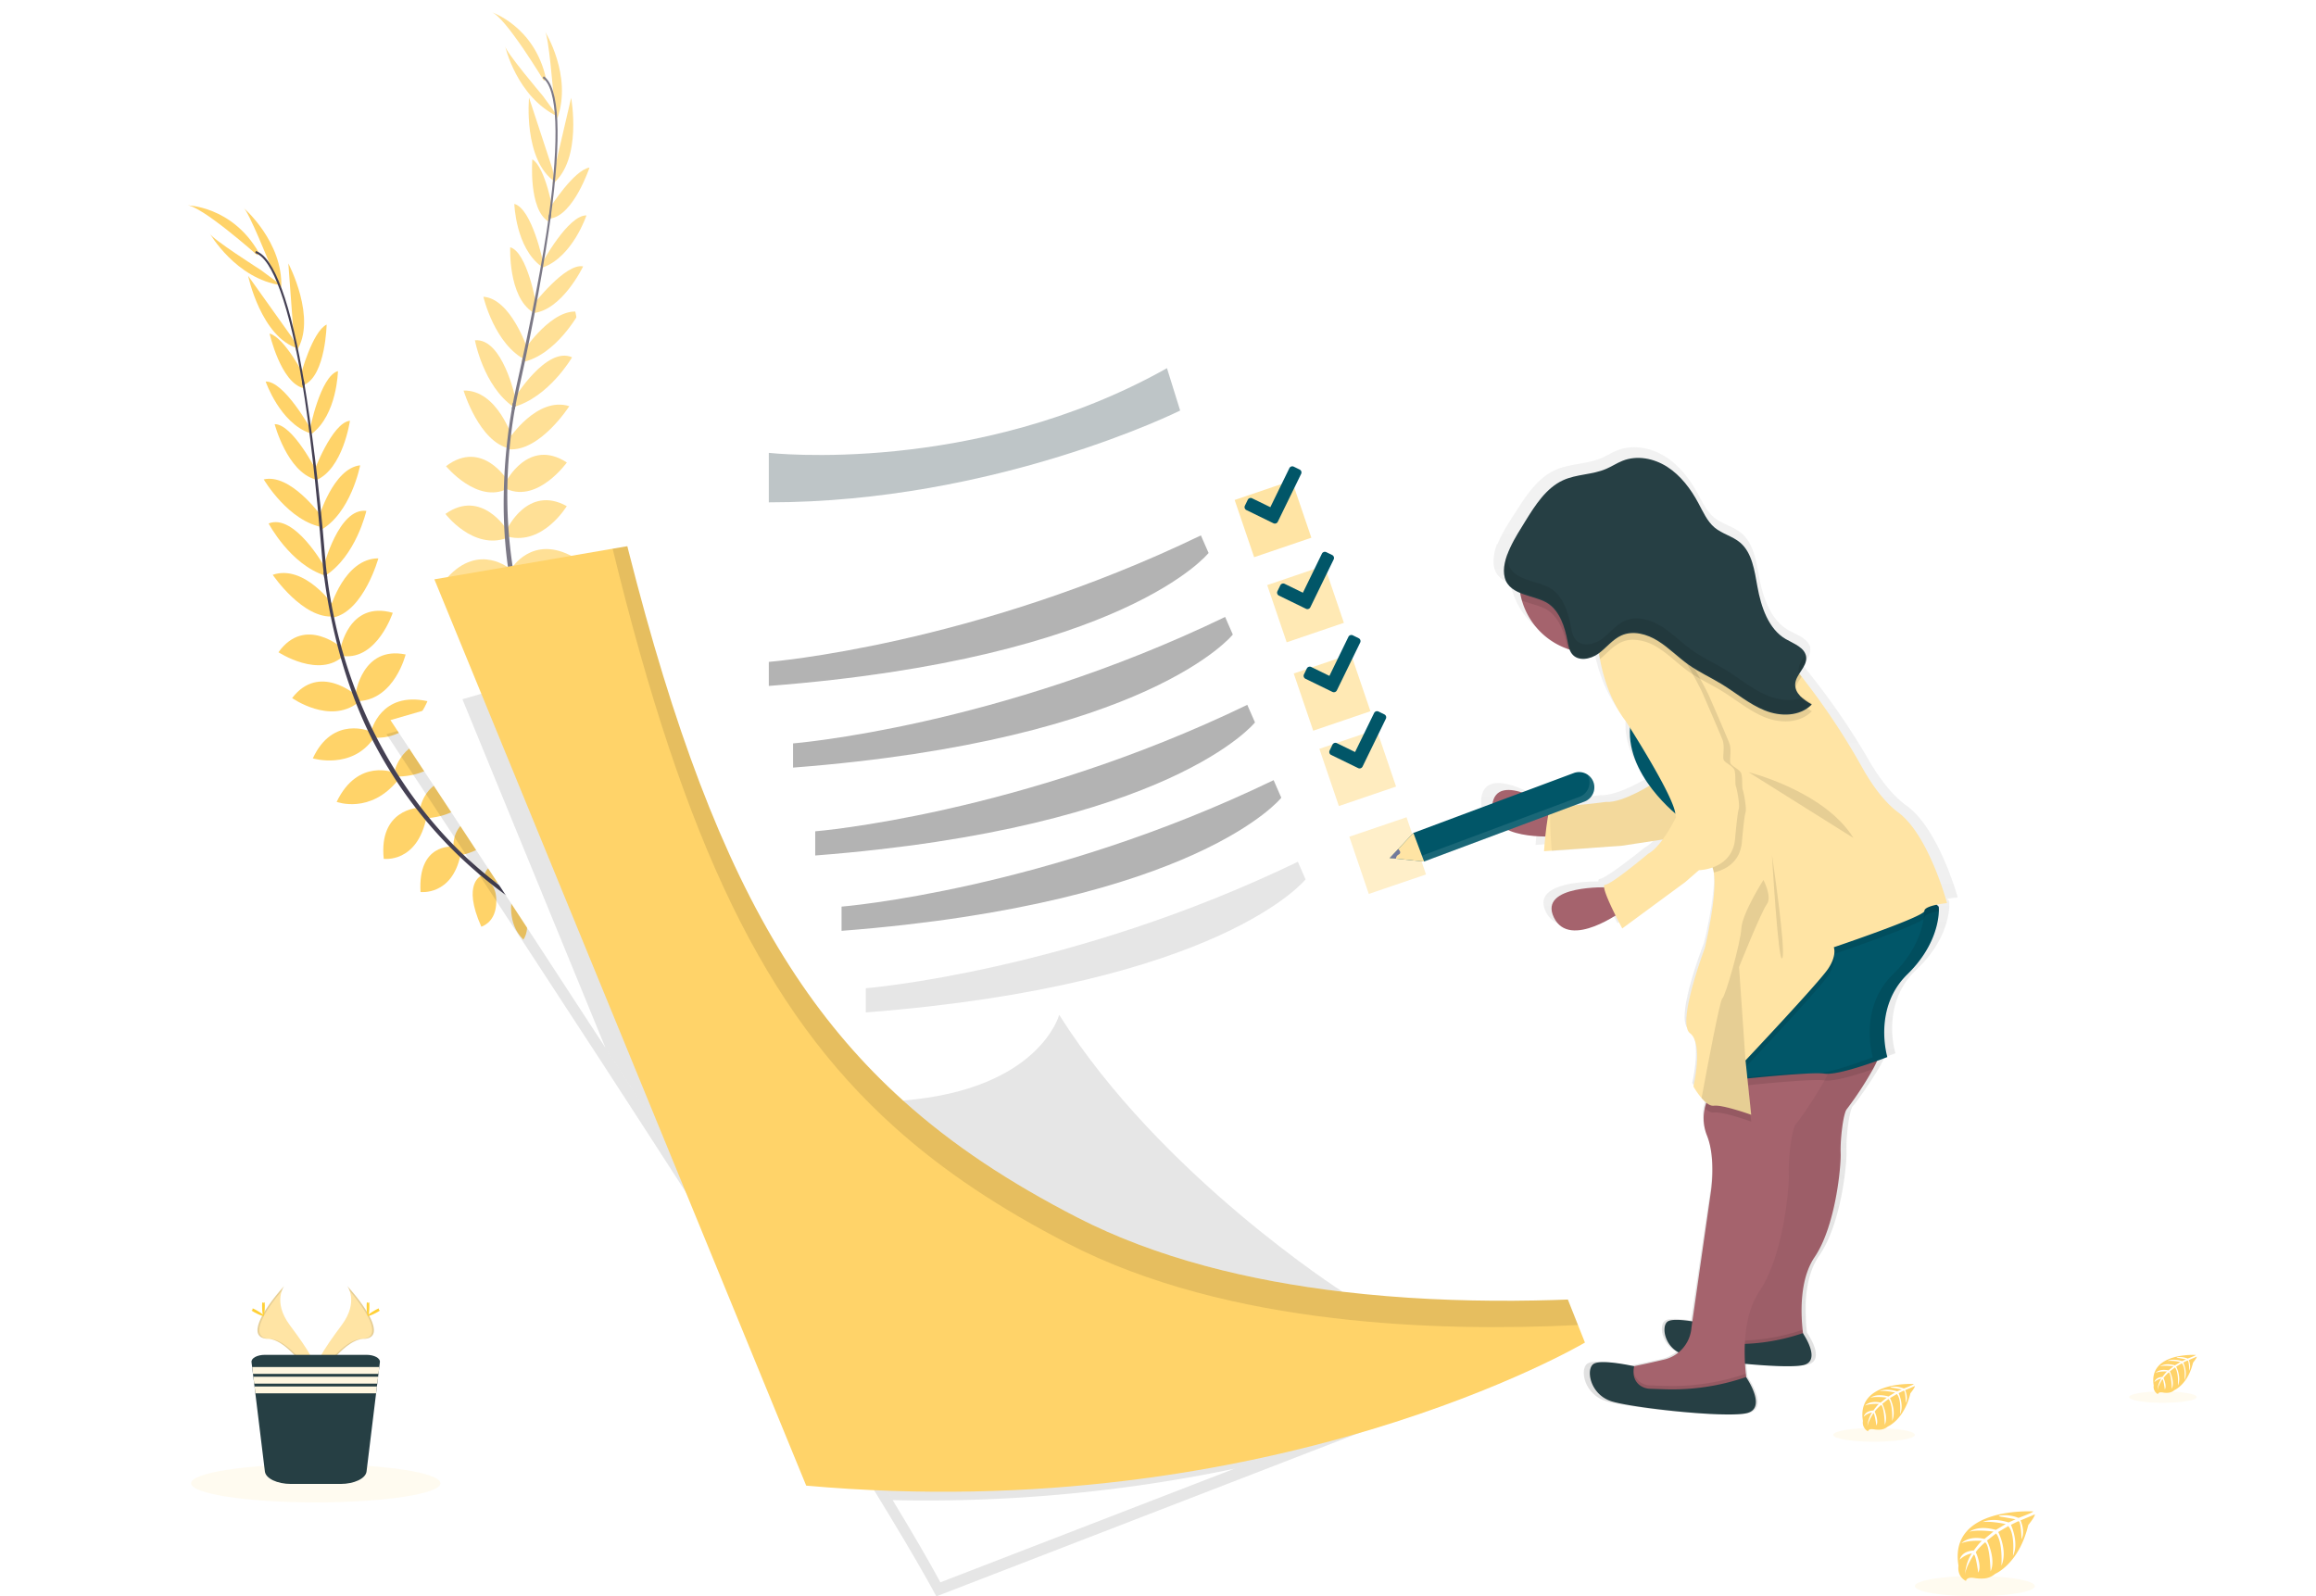 <?xml version="1.0" encoding="UTF-8" standalone="no"?>
<svg
   xmlns:dc="http://purl.org/dc/elements/1.1/"
   xmlns:cc="http://creativecommons.org/ns#"
   xmlns:rdf="http://www.w3.org/1999/02/22-rdf-syntax-ns#"
   xmlns:svg="http://www.w3.org/2000/svg"
   xmlns="http://www.w3.org/2000/svg"
   xmlns:sodipodi="http://sodipodi.sourceforge.net/DTD/sodipodi-0.dtd"
   xmlns:inkscape="http://www.inkscape.org/namespaces/inkscape"
   id="59904e4f-d552-4f96-882a-6a294bb87dd0"
   data-name="Layer 1"
   width="1155.41"
   height="796.48"
   viewBox="0 0 1155.41 796.48"
   version="1.1"
   sodipodi:docname="undraw_to_do_list_version2.svg"
   inkscape:version="0.92.4 (5da689c313, 2019-01-14)">
  <sodipodi:namedview
     pagecolor="#ffffff"
     bordercolor="#666666"
     borderopacity="1"
     objecttolerance="10"
     gridtolerance="10"
     guidetolerance="10"
     inkscape:pageopacity="0"
     inkscape:pageshadow="2"
     inkscape:window-width="1826"
     inkscape:window-height="1046"
     id="namedview316"
     showgrid="false"
     inkscape:zoom="1"
     inkscape:cx="597.50031"
     inkscape:cy="370.69459"
     inkscape:window-x="-11"
     inkscape:window-y="-11"
     inkscape:window-maximized="1"
     inkscape:current-layer="59904e4f-d552-4f96-882a-6a294bb87dd0" />
  <defs
     id="defs9">
    <linearGradient
       id="a0337754-c09d-4430-960e-4dcfef50d642"
       x1="880.14"
       y1="757.49"
       x2="880.14"
       y2="274.88"
       gradientUnits="userSpaceOnUse">
      <stop
         offset="0"
         stop-color="gray"
         stop-opacity="0.25"
         id="stop2" />
      <stop
         offset="0.54"
         stop-color="gray"
         stop-opacity="0.12"
         id="stop4" />
      <stop
         offset="1"
         stop-color="gray"
         stop-opacity="0.1"
         id="stop6" />
    </linearGradient>
    <filter
       inkscape:collect="always"
       style="color-interpolation-filters:sRGB"
       id="filter4846"
       x="-0.01"
       width="1.02"
       y="-0.015"
       height="1.03">
      <feGaussianBlur
         inkscape:collect="always"
         stdDeviation="4.806"
         id="feGaussianBlur4848" />
    </filter>
  </defs>
  <title
     id="title11">to do list</title>
  <path
     d="M379.06,92C418.26,56.69,479.8,49.5,535.81,52.31c175.93,8.83,334.74,94.59,472.11,191.6,49.73,35.12,98.69,73,131,121.33,65.72,98.45,46.22,234.84-45.15,315.94-31.09,27.6-68.78,48.75-107.47,67.51-68.79,33.34-143,60.1-221.09,67.72-55.68,5.43-112,1-167.4-6.56-154.65-21.18-306.45-68-433.69-148.14C108.29,626.57,55.69,582.88,32.69,526s-8.28-128.89,48.7-162.54c23.57-13.92,51.74-20.2,79.33-26.11,40.61-8.68,81.86-17.25,118.51-34.91,37.85-18.24,82.66-53.52,75.17-93.9C346.36,165.25,339.91,127.2,379.06,92Z"
     transform="translate(-22.3 -51.76)"
     fill="#ffd369"
     opacity="0.1"
     id="path13"
     style="fill:#015668;fill-opacity:1;opacity:0.022;filter:url(#filter4846)" />
  <path
     d="M279,499.57s10.37-7.43,21.1-2.84c0,0-3,6.38-16.37,6.3Z"
     transform="translate(-22.3 -51.76)"
     fill="#ffd369"
     id="path15" />
  <path
     d="M277.71,500s-2.77,12.45,5.67,20.53c0,0,4.68-5.27-.64-17.53Z"
     transform="translate(-22.3 -51.76)"
     fill="#ffd369"
     id="path17" />
  <path
     d="M264,488.67s.38-10.51,24.18-7.94c0,0,.37,6.76-7.81,10.28S268.27,492,264,488.67Z"
     transform="translate(-22.3 -51.76)"
     fill="#ffd369"
     id="path19" />
  <path
     d="M262.53,488.65s-9.89,3.6-.11,25.46c0,0,6.54-1.73,7.37-10.6S267,491.71,262.53,488.65Z"
     transform="translate(-22.3 -51.76)"
     fill="#ffd369"
     id="path21" />
  <path
     d="M248.56,474.3s-2-17.2,22.24-16.36c0,0,2.31,15.55-17.81,20.34Z"
     transform="translate(-22.3 -51.76)"
     fill="#ffd369"
     id="path23" />
  <path
     d="M231.83,455.44s2.57-19.67,27-14.78c0,0,.74,16.9-22.84,19.29Z"
     transform="translate(-22.3 -51.76)"
     fill="#ffd369"
     id="path25" />
  <path
     d="M219.38,435.75s4.82-19.29,29-14.47c0,0-5,17.35-27.27,17.93Z"
     transform="translate(-22.3 -51.76)"
     fill="#ffd369"
     id="path27" />
  <path
     d="M207.53,416.52s4.67-20,28-14.92c0,0-7,19.07-26.37,18.23Z"
     transform="translate(-22.3 -51.76)"
     fill="#ffd369"
     id="path29" />
  <path
     d="M199.66,398.12s3.25-24.33,25-19.81c0,0-5.42,22.23-23.3,23.26Z"
     transform="translate(-22.3 -51.76)"
     fill="#ffd369"
     id="path31" />
  <path
     d="M192.09,375.81s4.07-24.55,26.15-18.3c0,0-7.68,23.35-24.5,21.61Z"
     transform="translate(-22.3 -51.76)"
     fill="#ffd369"
     id="path33" />
  <path
     d="M187.13,355s7-24.66,23.92-24.65c0,0-7.15,26-22.32,29.48Z"
     transform="translate(-22.3 -51.76)"
     fill="#ffd369"
     id="path35" />
  <path
     d="M183.71,334.58s7.53-29.66,21.35-27.92c0,0-5.13,22.64-20.69,32.47Z"
     transform="translate(-22.3 -51.76)"
     fill="#ffd369"
     id="path37" />
  <path
     d="M181.28,310.16s7.17-24.74,20.69-26.24c0,0-4.6,24.25-20.15,32.58Z"
     transform="translate(-22.3 -51.76)"
     fill="#ffd369"
     id="path39" />
  <path
     d="M178.76,287.44s9.18-24.85,18.12-25.75c0,0-3.47,24.25-17.07,29.73Z"
     transform="translate(-22.3 -51.76)"
     fill="#ffd369"
     id="path41" />
  <path
     d="M176.83,266.26s5.2-26.81,14.06-29.35c0,0-.39,21.77-13.09,31.3Z"
     transform="translate(-22.3 -51.76)"
     fill="#ffd369"
     id="path43" />
  <path
     d="M172.4,238.62s5.73-21.42,12.85-24.93c0,0-.48,25-11,30Z"
     transform="translate(-22.3 -51.76)"
     fill="#ffd369"
     id="path45" />
  <path
     d="M168.9,220.48l-2.75-37.28s14.6,27.66,4,43.83Z"
     transform="translate(-22.3 -51.76)"
     fill="#ffd369"
     id="path47" />
  <path
     d="M157,183.78s-10.79-26.89-13.19-28.32c0,0,19.8,17,18.8,39.78Z"
     transform="translate(-22.3 -51.76)"
     fill="#ffd369"
     id="path49" />
  <path
     d="M247.9,474.2s-17.25-1.59-15.8,22.63c0,0,15.6,1.93,19.89-18.31Z"
     transform="translate(-22.3 -51.76)"
     fill="#ffd369"
     id="path51" />
  <path
     d="M231,454.82s-19.82.69-17.26,25.44c0,0,16.75,2.34,21.36-20.91Z"
     transform="translate(-22.3 -51.76)"
     fill="#ffd369"
     id="path53" />
  <path
     d="M219.25,437.37s-18.32-7.75-29,14.47c0,0,16.89,6.39,30.72-11Z"
     transform="translate(-22.3 -51.76)"
     fill="#ffd369"
     id="path55" />
  <path
     d="M207.13,416.72s-18.76-8.28-28.77,13.42c0,0,19.45,5.87,30.42-10.12Z"
     transform="translate(-22.3 -51.76)"
     fill="#ffd369"
     id="path57" />
  <path
     d="M199.91,398.63s-18.38-16.26-31.87,1.42c0,0,18.65,13.24,32.83,2.32Z"
     transform="translate(-22.3 -51.76)"
     fill="#ffd369"
     id="path59" />
  <path
     d="M193.07,375.19s-18.5-16.64-31.85,2c0,0,20.57,13.45,32.63,1.59Z"
     transform="translate(-22.3 -51.76)"
     fill="#ffd369"
     id="path61" />
  <path
     d="M188.93,354.21s-14.57-21.1-30.57-15.66c0,0,15.14,22.36,30.61,20.75Z"
     transform="translate(-22.3 -51.76)"
     fill="#ffd369"
     id="path63" />
  <path
     d="M184.12,334.43s-14.91-26.72-27.81-21.49c0,0,10.78,20.56,28.33,26.05Z"
     transform="translate(-22.3 -51.76)"
     fill="#ffd369"
     id="path65" />
  <path
     d="M182.17,308.73s-15.06-20.9-28.29-17.77c0,0,12.47,21.3,29.91,23.93Z"
     transform="translate(-22.3 -51.76)"
     fill="#ffd369"
     id="path67" />
  <path
     d="M180.25,286.9s-11.95-23.64-20.93-23.51c0,0,6.21,23.7,20.34,27.58Z"
     transform="translate(-22.3 -51.76)"
     fill="#ffd369"
     id="path69" />
  <path
     d="M177.25,265.72s-13.2-23.9-22.42-23.6c0,0,7.08,20.6,22.09,25.76Z"
     transform="translate(-22.3 -51.76)"
     fill="#ffd369"
     id="path71" />
  <path
     d="M174.42,240s-9.95-19.82-17.63-21.81c0,0,5.53,24.4,16.82,27.2Z"
     transform="translate(-22.3 -51.76)"
     fill="#ffd369"
     id="path73" />
  <path
     d="M167.78,219.82l-21.69-30.44S152.52,220,171,225.66Z"
     transform="translate(-22.3 -51.76)"
     fill="#ffd369"
     id="path75" />
  <path
     d="M152.41,186.47S128,170.94,127,168.31c0,0,13,22.58,35.66,25.78Z"
     transform="translate(-22.3 -51.76)"
     fill="#ffd369"
     id="path77" />
  <path
     d="M150.7,179.13s-28.36-25.25-35.34-24.95c0,0,22.6.16,36,23.53Z"
     transform="translate(-22.3 -51.76)"
     fill="#ffd369"
     id="path79" />
  <path
     d="M174.3,244l-1,.17c-6.68-40.05-15.09-63.54-23.67-66.16l.29-1C159,179.77,167.46,202.92,174.3,244Z"
     transform="translate(-22.3 -51.76)"
     fill="#444053"
     id="path81" />
  <path
     d="M185.55,339.88l-1.5.18c-.46-3.74-.86-7.58-1.17-11.4-2.71-33.25-6.11-63.75-9.91-86.57l.83-1.11c3.81,22.86,7.87,54.26,10.59,87.56C184.7,332.34,185.09,336.15,185.55,339.88Z"
     transform="translate(-22.3 -51.76)"
     fill="#444053"
     id="path83" />
  <path
     d="M307.83,517.65c-.27-.11-27.23-10.93-55.83-38.11a218.64,218.64,0,0,1-41.84-54.7c-13.71-25.41-22.68-56.95-26.47-87.77l1.6.68c8.5,69.18,41.92,115.42,68,140.27,28.32,26.94,55,37.65,55.25,37.75Z"
     transform="translate(-22.3 -51.76)"
     fill="#444053"
     id="path85" />
  <g
     opacity="0.7"
     id="g159">
    <path
       d="M320.84,436.21s12.11-4,21,3.57c0,0-4.77,5.2-17.51,1.14Z"
       transform="translate(-22.3 -51.76)"
       fill="#ffd369"
       id="path87" />
    <path
       d="M319.48,436.23s-6.34,11.07-.69,21.28c0,0,6-3.63,4.61-16.92Z"
       transform="translate(-22.3 -51.76)"
       fill="#ffd369"
       id="path89" />
    <path
       d="M309.75,421.34s3.5-9.92,25.45-.39c0,0-1.65,6.57-10.52,7.49S312.85,425.77,309.75,421.34Z"
       transform="translate(-22.3 -51.76)"
       fill="#ffd369"
       id="path91" />
    <path
       d="M308.36,420.89s-10.5.5-7.68,24.27c0,0,6.77.3,10.2-7.93S311.72,425.13,308.36,420.89Z"
       transform="translate(-22.3 -51.76)"
       fill="#ffd369"
       id="path93" />
    <path
       d="M299.3,403s3.19-17,26.09-9c0,0-2.41,15.53-23.05,14.12Z"
       transform="translate(-22.3 -51.76)"
       fill="#ffd369"
       id="path95" />
    <path
       d="M288.94,380s8.3-18,30.14-6.08c0,0-4.32,16.35-27.55,11.62Z"
       transform="translate(-22.3 -51.76)"
       fill="#ffd369"
       id="path97" />
    <path
       d="M282.9,357.55s10.35-17,32-5.19c0,0-10,15.06-31.37,9Z"
       transform="translate(-22.3 -51.76)"
       fill="#ffd369"
       id="path99" />
    <path
       d="M277.31,335.66s10.4-17.68,31.19-5.91c0,0-12.35,16.12-30.59,9.56Z"
       transform="translate(-22.3 -51.76)"
       fill="#ffd369"
       id="path101" />
    <path
       d="M275.27,315.75s10.34-22.26,29.78-11.46c0,0-11.79,19.6-29.16,15.27Z"
       transform="translate(-22.3 -51.76)"
       fill="#ffd369"
       id="path103" />
    <path
       d="M274.69,292.2s11.19-22.23,30.4-9.69c0,0-14.27,20-29.81,13.34Z"
       transform="translate(-22.3 -51.76)"
       fill="#ffd369"
       id="path105" />
    <path
       d="M276.16,270.83s14-21.46,30.16-16.42c0,0-14.57,22.73-30.08,21.51Z"
       transform="translate(-22.3 -51.76)"
       fill="#ffd369"
       id="path107" />
    <path
       d="M279,250.34s16-26.07,28.69-20.3c0,0-11.64,20.09-29.41,24.84Z"
       transform="translate(-22.3 -51.76)"
       fill="#ffd369"
       id="path109" />
    <path
       d="M283.89,226.31s14.22-21.49,27.56-18.9c0,0-11.6,21.79-28.92,25.11Z"
       transform="translate(-22.3 -51.76)"
       fill="#ffd369"
       id="path111" />
    <path
       d="M288.26,203.86s16.15-21,24.95-19.18c0,0-10.53,22.12-25.14,23.29Z"
       transform="translate(-22.3 -51.76)"
       fill="#ffd369"
       id="path113" />
    <path
       d="M292.71,183.07s12.94-24,22.16-23.84c0,0-6.86,20.67-21.81,26Z"
       transform="translate(-22.3 -51.76)"
       fill="#ffd369"
       id="path115" />
    <path
       d="M296.7,155.36s11.85-18.74,19.69-20c0,0-7.9,23.74-19.42,25.41Z"
       transform="translate(-22.3 -51.76)"
       fill="#ffd369"
       id="path117" />
    <path
       d="M298.76,137l8.47-36.42s5.71,30.75-9.23,43Z"
       transform="translate(-22.3 -51.76)"
       fill="#ffd369"
       id="path119" />
    <path
       d="M298.34,98.43s-2.31-28.88-4.17-31c0,0,13.86,22.08,6.12,43.58Z"
       transform="translate(-22.3 -51.76)"
       fill="#ffd369"
       id="path121" />
    <path
       d="M298.69,402.73s-16-6.64-21.81,16.92c0,0,14.31,6.48,24.43-11.57Z"
       transform="translate(-22.3 -51.76)"
       fill="#ffd369"
       id="path123" />
    <path
       d="M288.32,379.2s-19.13-5.23-24.05,19.16c0,0,15.3,7.22,26.62-13.61Z"
       transform="translate(-22.3 -51.76)"
       fill="#ffd369"
       id="path125" />
    <path
       d="M282.3,359.05s-15.18-12.85-32,5.19c0,0,14.22,11.13,32.61-1.38Z"
       transform="translate(-22.3 -51.76)"
       fill="#ffd369"
       id="path127" />
    <path
       d="M276.88,335.73s-15.46-13.48-31.46,4.25c0,0,16.82,11.4,32.05-.6Z"
       transform="translate(-22.3 -51.76)"
       fill="#ffd369"
       id="path129" />
    <path
       d="M275.37,316.32s-12.72-21-30.86-8.14c0,0,13.87,18.2,30.66,12Z"
       transform="translate(-22.3 -51.76)"
       fill="#ffd369"
       id="path131" />
    <path
       d="M275.81,291.9s-12.72-21.39-31-7.55c0,0,15.64,19,30.67,11.23Z"
       transform="translate(-22.3 -51.76)"
       fill="#ffd369"
       id="path133" />
    <path
       d="M278.09,270.63s-7.63-24.47-24.52-24c0,0,7.8,25.86,23.05,28.92Z"
       transform="translate(-22.3 -51.76)"
       fill="#ffd369"
       id="path135" />
    <path
       d="M279.38,250.32s-6.28-29.95-20.15-28.79c0,0,4.18,22.84,19.3,33.31Z"
       transform="translate(-22.3 -51.76)"
       fill="#ffd369"
       id="path137" />
    <path
       d="M285.18,225.21s-8.16-24.44-21.73-25.39c0,0,5.57,24.05,21.44,31.75Z"
       transform="translate(-22.3 -51.76)"
       fill="#ffd369"
       id="path139" />
    <path
       d="M289.84,203.79s-4.38-26.12-13-28.67c0,0-1.11,24.47,11.22,32.39Z"
       transform="translate(-22.3 -51.76)"
       fill="#ffd369"
       id="path141" />
    <path
       d="M293.27,182.68s-5.49-26.75-14.38-29.2c0,0,.63,21.77,13.43,31.16Z"
       transform="translate(-22.3 -51.76)"
       fill="#ffd369"
       id="path143" />
    <path
       d="M298.21,157.32s-3.6-21.88-10.34-26.07c0,0-2,24.94,8,31Z"
       transform="translate(-22.3 -51.76)"
       fill="#ffd369"
       id="path145" />
    <path
       d="M297.89,136l-11.66-35.52s-3,31.14,13,42.05Z"
       transform="translate(-22.3 -51.76)"
       fill="#ffd369"
       id="path147" />
    <path
       d="M293.14,99.63s-18.73-22.11-18.87-24.9c0,0,5.73,25.43,26.37,35.22Z"
       transform="translate(-22.3 -51.76)"
       fill="#ffd369"
       id="path149" />
    <path
       d="M293.69,92.12s-19.57-32.55-26.32-34.35c0,0,21.52,6.89,27.32,33.16Z"
       transform="translate(-22.3 -51.76)"
       fill="#ffd369"
       id="path151" />
    <path
       d="M296.93,161l-1-.14c5.53-40.21,4.5-65.15-2.92-70.2l.57-.83C301.45,95.2,302.6,119.81,296.93,161Z"
       transform="translate(-22.3 -51.76)"
       fill="#444053"
       id="path153" />
    <path
       d="M279.13,256l-1.49-.27c.68-3.71,1.44-7.49,2.28-11.24,7.31-32.55,13.14-62.67,16.29-85.59l1.13-.82c-3.16,23-8.63,54.15-15.94,86.75C280.56,248.5,279.8,252.26,279.13,256Z"
       transform="translate(-22.3 -51.76)"
       fill="#444053"
       id="path155" />
    <path
       d="M343,462.05c-.22-.18-22.74-18.53-42-53a218.47,218.47,0,0,1-23.66-64.67c-5.53-28.34-4.72-61.12.84-91.67l1.32,1.12C267.05,322.41,285.2,376.51,302.74,408c19,34.14,41.28,52.3,41.51,52.48Z"
       transform="translate(-22.3 -51.76)"
       fill="#444053"
       id="path157" />
  </g>
  <path
     d="M1036.65,805.87s-42.28-2.55-37.29,27.08c0,0-1,5.23,3.75,7.61,0,0,.08-2.2,4.34-1.45a19.36,19.36,0,0,0,4.59.22,9.62,9.62,0,0,0,5.62-2.32h0s11.88-4.91,16.5-24.33c0,0,3.42-4.24,3.29-5.33l-7.14,3s2.44,5.15.52,9.42c0,0-.23-9.23-1.6-9-.28.05-3.71,1.79-3.71,1.79s4.2,9,1,15.48c0,0,1.2-11.05-2.34-14.84l-5,2.94s4.9,9.26,1.58,16.81c0,0,.85-11.59-2.64-16.1l-4.55,3.55s4.61,9.13,1.8,15.39c0,0-.37-13.49-2.78-14.51,0,0-4,3.51-4.59,5,0,0,3.15,6.62,1.2,10.12,0,0-1.2-9-2.19-9,0,0-4,5.95-4.38,10,0,0,.17-6.07,3.42-10.6a11.89,11.89,0,0,0-6.07,3.14s.62-4.21,7-4.58c0,0,3.28-4.51,4.16-4.79,0,0-6.41-.53-10.29,1.19,0,0,3.42-4,11.46-2.17l4.49-3.67s-8.43-1.15-12,.12c0,0,4.11-3.51,13.21-.95l4.89-2.92s-7.18-1.55-11.46-1c0,0,4.52-2.44,12.9.2l3.5-1.57s-5.27-1-6.81-1.2-1.62-.59-1.62-.59a18.22,18.22,0,0,1,9.88,1.1S1036.78,806.34,1036.65,805.87Z"
     transform="translate(-22.3 -51.76)"
     fill="#ffd369"
     id="path161" />
  <ellipse
     cx="985.23"
     cy="791.38"
     rx="29.92"
     ry="5.06"
     fill="#ffd369"
     opacity="0.1"
     id="ellipse163" />
  <path
     d="M1117.75,727.8s-23.83-1.43-21,15.27a4.07,4.07,0,0,0,2.11,4.29s.05-1.24,2.45-.82a10.62,10.62,0,0,0,2.59.13,5.35,5.35,0,0,0,3.16-1.31h0s6.7-2.77,9.31-13.72c0,0,1.93-2.39,1.85-3l-4,1.72s1.37,2.9.29,5.31c0,0-.13-5.21-.9-5.08-.16,0-2.09,1-2.09,1s2.36,5.06.58,8.73c0,0,.68-6.23-1.32-8.36l-2.83,1.65s2.76,5.22.89,9.48c0,0,.48-6.53-1.49-9.08l-2.56,2s2.59,5.15,1,8.68c0,0-.21-7.6-1.57-8.18a16,16,0,0,0-2.59,2.79s1.78,3.74.68,5.71c0,0-.68-5.07-1.23-5.09,0,0-2.24,3.36-2.47,5.66a12.22,12.22,0,0,1,1.93-6,6.74,6.74,0,0,0-3.43,1.77s.35-2.37,4-2.58c0,0,1.85-2.55,2.34-2.7,0,0-3.61-.3-5.8.67,0,0,1.93-2.24,6.46-1.23l2.54-2.06s-4.76-.65-6.77.07c0,0,2.32-2,7.45-.54l2.76-1.65a25.22,25.22,0,0,0-6.47-.56s2.55-1.37,7.27.12l2-.89s-3-.58-3.84-.67-.92-.34-.92-.34a10.32,10.32,0,0,1,5.58.62S1117.82,728.07,1117.75,727.8Z"
     transform="translate(-22.3 -51.76)"
     fill="#ffd369"
     id="path165" />
  <ellipse
     cx="1079.04"
     cy="697.06"
     rx="16.87"
     ry="2.85"
     fill="#ffd369"
     opacity="0.1"
     id="ellipse167" />
  <path
     d="M977.06,742.3s-28.78-1.74-25.38,18.43a4.91,4.91,0,0,0,2.55,5.18s0-1.49,2.95-1a13.73,13.73,0,0,0,3.13.16,6.58,6.58,0,0,0,3.82-1.58h0s8.09-3.34,11.24-16.57c0,0,2.33-2.88,2.23-3.62l-4.85,2.07s1.66,3.51.35,6.42c0,0-.15-6.29-1.09-6.14-.19,0-2.52,1.21-2.52,1.21s2.85,6.11.7,10.54c0,0,.82-7.52-1.59-10.1l-3.42,2s3.33,6.3,1.07,11.45c0,0,.58-7.89-1.79-11l-3.1,2.41s3.14,6.21,1.23,10.48c0,0-.25-9.18-1.9-9.88,0,0-2.71,2.39-3.12,3.37,0,0,2.14,4.51.81,6.89,0,0-.81-6.11-1.48-6.14,0,0-2.7,4.05-3,6.83a14.77,14.77,0,0,1,2.33-7.22,8.13,8.13,0,0,0-4.13,2.14s.42-2.87,4.8-3.12c0,0,2.23-3.07,2.83-3.26,0,0-4.36-.36-7,.81,0,0,2.32-2.71,7.79-1.48l3.06-2.49s-5.73-.79-8.17.08c0,0,2.8-2.39,9-.65l3.33-2s-4.89-1.06-7.81-.68c0,0,3.08-1.65,8.78.14L971.1,745s-3.58-.7-4.63-.81-1.1-.4-1.1-.4a12.43,12.43,0,0,1,6.73.75S977.15,742.62,977.06,742.3Z"
     transform="translate(-22.3 -51.76)"
     fill="#ffd369"
     id="path169" />
  <ellipse
     cx="934.94"
     cy="715.91"
     rx="20.37"
     ry="3.44"
     fill="#ffd369"
     opacity="0.1"
     id="ellipse171" />
  <path
     d="M736.37,752.76,636.06,791.57,489.44,848.24c-5.53-10.27-13.69-24.32-23.79-41-34.72-57.55-92.18-147.06-143.32-225.72-57.64-88.63-107.24-163.47-107.24-163.47L251,407.64l293.32-85.07Z"
     transform="translate(-22.3 -51.76)"
     opacity="0.1"
     id="path173" />
  <path
     d="M738.37,745.76,638.06,784.57,491.44,841.24c-5.53-10.27-13.69-24.32-23.79-41-34.72-57.55-92.18-147.06-143.32-225.72-57.64-88.63-107.24-163.47-107.24-163.47L253,400.64l293.32-85.07Z"
     transform="translate(-22.3 -51.76)"
     fill="#fff"
     id="path175" />
  <path
     d="M738.37,745.76,638.06,784.57a754.4,754.4,0,0,1-170.41,15.67c-34.72-57.55-92.18-147.06-143.32-225.72L253,400.64l293.32-85.07Z"
     transform="translate(-22.3 -51.76)"
     opacity="0.1"
     id="path177" />
  <path
     d="M813,721.62S657.16,813.8,424.5,793L239,340.81l88.89-15.27,307.28-52.77L809.52,712.88Z"
     transform="translate(-22.3 -51.76)"
     fill="#ffd369"
     id="path179" />
  <path
     d="M809.52,712.88c-36.7,1.8-79.14,1.63-121.86-3.46C641.44,704,595,692.78,555.1,672.24c-33.32-17.17-61.81-35.82-86.66-58.21-64.61-58.12-104.6-141.26-140.51-288.49l307.28-52.77Z"
     transform="translate(-22.3 -51.76)"
     opacity="0.1"
     id="path181" />
  <path
     d="M923.83,687.6s-114.92,22.52-231.78,8.65c-46.22-5.45-92.71-16.64-132.56-37.18-33.32-17.17-61.81-35.82-86.66-58.21-80-72-122.21-182.22-165.75-404.91,0,0,191,46.09,379.71-54.87C686.79,141.08,750.44,538.35,923.83,687.6Z"
     transform="translate(-22.3 -51.76)"
     fill="#fff"
     id="path183" />
  <path
     d="M692.05,696.25c-46.22-5.45-92.71-16.64-132.56-37.18-33.32-17.17-61.81-35.82-86.66-58.21,68.09-5.53,77.88-42.76,77.88-42.76C601.19,638.22,692.05,696.25,692.05,696.25Z"
     id="path185"
     opacity="0.1"
     transform="translate(-22.3 -51.76)" />
  <path
     d="M405.85,277.71s102.6,11.71,198.63-42.25l6.58,21.13S519.19,302.4,405.85,302.4Z"
     transform="translate(-22.3 -51.76)"
     fill="#ffd369"
     opacity="0.3"
     id="path187"
     style="fill:#263f44;fill-opacity:1" />
  <path
     d="M405.85,382s102-8.23,215.55-63.11l3.84,8.78S583.45,380.26,405.85,394Z"
     transform="translate(-22.3 -51.76)"
     opacity="0.3"
     id="path189" />
  <path
     d="M417.94,422.68s102-8.23,215.55-63.1l3.84,8.78S595.55,421,417.94,434.75Z"
     transform="translate(-22.3 -51.76)"
     opacity="0.3"
     id="path191" />
  <path
     d="M429,466.53s102-8.23,215.55-63.1l3.84,8.78S606.55,464.82,429,478.6Z"
     transform="translate(-22.3 -51.76)"
     opacity="0.3"
     id="path193" />
  <path
     d="M442.13,504.11s102-8.23,215.55-63.1l3.84,8.78s-41.78,52.62-219.39,66.4Z"
     transform="translate(-22.3 -51.76)"
     opacity="0.3"
     id="path195" />
  <path
     d="M454.23,544.83s102-8.23,215.55-63.1l3.84,8.78s-41.79,52.62-219.39,66.39Z"
     transform="translate(-22.3 -51.76)"
     opacity="0.1"
     id="path197" />
  <rect
     x="642.3"
     y="295.52"
     width="30.15"
     height="30.15"
     transform="translate(-87.32 176.7) rotate(-18.8)"
     fill="#ffd369"
     opacity="0.3"
     id="rect199"
     style="fill:#ffe4a4;fill-opacity:1;opacity:1" />
  <rect
     x="658.54"
     y="337.98"
     width="30.15"
     height="30.15"
     transform="translate(-100.14 184.2) rotate(-18.8)"
     fill="#ffd369"
     opacity="0.3"
     id="rect201"
     style="fill:#ffe4a4;fill-opacity:1;opacity:0.813" />
  <rect
     x="684.58"
     y="419.68"
     width="30.15"
     height="30.15"
     transform="translate(-125.09 196.95) rotate(-18.8)"
     fill="#ffd369"
     opacity="0.3"
     id="rect203"
     style="fill:#ffe4a4;fill-opacity:1;opacity:0.702" />
  <rect
     x="699.51"
     y="463.53"
     width="30.15"
     height="30.15"
     transform="translate(-138.42 204.1) rotate(-18.8)"
     fill="#ffd369"
     opacity="0.3"
     id="rect205"
     style="fill:#ffe4a4;fill-opacity:1;opacity:0.587" />
  <rect
     x="671.78"
     y="382.09"
     width="30.15"
     height="30.15"
     transform="translate(-113.65 190.82) rotate(-18.8)"
     fill="#ffd369"
     opacity="0.3"
     id="rect207"
     style="fill:#ffe4a4;fill-opacity:1;opacity:0.823" />
  <path
     d="M994.7,501.33l-1.07-1c2.76-.56,5.36-.81,5.36-.81s-9.47-34.26-25.44-45.69c-7.9-5.65-14.48-15.06-19.13-23.13a349.7,349.7,0,0,0-28.49-41.77l-2.88-3.63-1.24-1.58c1.73-2.62,3.85-5.11,3.61-8.15a.13.13,0,0,1,0-.06,3.84,3.84,0,0,0,0-.48,5.59,5.59,0,0,0-.2-1.11l-.11.17c-1.35-3.92-6.54-5.65-10.39-7.81-9-5.07-12.85-16.15-14.77-26.45-1.5-8-2.74-17-9-22.15-4-3.31-9.44-4.4-13.47-7.69-3.82-3.12-5.95-7.85-8.35-12.2-4-7.25-9.28-14-16.25-18.33s-15.82-6-23.47-3.1c-2.93,1.12-5.59,2.86-8.49,4.07-7.2,3-15.45,2.6-22.58,5.77-8.78,3.9-14.49,12.52-19.71,20.7-2.7,4.23-6.94,10.42-9.35,16.65,0-.22,0-.43,0-.65a23.82,23.82,0,0,0-1.86,8.66,13,13,0,0,0,.41,3.76c1.08,4,4.3,6.21,8.12,7.75a33.85,33.85,0,0,0,.88,3.77,37,37,0,0,0,23.9,24.41c.33.12.67.2,1,.3a7.94,7.94,0,0,0,1.19,2.2c3.19,4,9.59,2.86,13.75-.05.17-.11.33-.25.49-.37a15,15,0,0,0,.18,1.69c.09.48.16,1,.26,1.43,3.75,20.21,13.35,31.12,13.35,31.12s.89,1.34,2.34,3.56c-.76,11.15,4.33,21.31,10.21,29.16-5.07,2.93-16,8.67-22.76,8.19,0,0-24.84,3.21-27.72,1.6-.4-.22-.78.08-1.14.76-6.84-4.17-28.71-16.19-30.58-.76-1.69,14,18.24,15.79,27.73,15.86-.43,4.1-.67,7.38-.67,7.38l40.81-2.79,21.25-3.13c-2.35,3.11-5,5.88-7.59,7.23,0,0-19.21,15.55-22.53,15.69-.47,0-.62.47-.55,1.22-8.08,0-33.21,1.17-26.24,15.17,6.33,12.69,24.15,3.91,32.21-.94,1.9,3.69,3.52,6.58,3.52,6.58l32.93-23.45,7.13-6a25.38,25.38,0,0,0,7.09-1.37c0,.09.07.18.1.26a13.53,13.53,0,0,1,.57,2.26c2,11.49-4.72,38.29-4.72,38.29s-14.78,37.69-7.68,42.83S866.51,592,866.51,592a40.1,40.1,0,0,0,4.26,5.88h0a17.86,17.86,0,0,0,2.49,2.37,23.15,23.15,0,0,0-.82,2.75,22.42,22.42,0,0,0,1.17,13.84c4.88,11.84,1.91,29,1.91,29l-9.58,64.72c-4.6-.7-10.54-1.28-12.75,0-3.39,1.91-2.28,11.54,5.59,15.68a20.26,20.26,0,0,1-8.1,3.73c-7,1.6-11.92,2.62-15.16,3.24-.21,0-16.8-3.66-21.06-1.24s-2.21,15.84,9.91,19.13c11.86,3.21,56.09,7.92,68.83,6l.81-.14c10.83-2.14,1.32-16.37.12-18.1-.08-.58-.15-1.19-.23-1.85-.17-1.48-.32-3.18-.43-5,12.08,1.11,24,1.65,29.47.83.26,0,.5-.08.72-.13,9.59-1.9,1.19-14.48.11-16q-.07-.58-.15-1.23v-.11c0-.29-.07-.6-.1-.9s0-.51-.08-.78,0-.48-.07-.73q-.06-.74-.12-1.53c0-.21,0-.43,0-.65,0-.4-.05-.8-.07-1.21,0-.22,0-.44,0-.67,0-.6,0-1.22-.06-1.84,0-.17,0-.34,0-.51,0-.5,0-1,0-1.52,0-.24,0-.48,0-.73,0-.53,0-1.06,0-1.6,0-.18,0-.35,0-.53,0-.67.06-1.36.1-2.05l.06-.74c0-.51.08-1,.13-1.52,0-.25,0-.5.08-.75.08-.7.17-1.4.27-2.11,0-.21.07-.42.1-.63.09-.53.18-1.07.28-1.61,0-.26.1-.53.16-.8q.18-.87.39-1.74c0-.16.07-.32.11-.48.18-.7.38-1.39.59-2.08.07-.24.15-.48.23-.72.17-.52.35-1,.54-1.54l.24-.64c.27-.68.56-1.35.86-2,.08-.17.17-.34.26-.51.25-.52.52-1,.8-1.54l.34-.59c.38-.64.77-1.28,1.2-1.89,11-15.68,13.9-45.92,13.63-52.5s1.31-20.23,3.28-22.25c1.32-1.35,9-12,13.59-20.1.83-1.48,1.55-2.87,2.12-4.11,3.26-1.13,5.42-2,5.42-2v0h0a46.37,46.37,0,0,1-1.64-12.89c.08-8.51,2.42-19.72,12.08-28.82,14.26-13.44,16.25-26.76,16.44-31.88,0-.36,0-.68,0-.95C994.75,501.79,994.7,501.33,994.7,501.33Z"
     transform="translate(-22.3 -51.76)"
     fill="url(#a0337754-c09d-4430-960e-4dcfef50d642)"
     id="path209" />
  <path
     d="M956.7,585.2a171.88,171.88,0,0,1-13,19.87c-1.88,2-3.39,15.51-3.13,22s-2.49,36.41-13,51.91-5.11,42.29-5.11,42.29l-16.77,5.88H885.54L871.66,723,868,712.9s4.88-.75,17-3.63A15.73,15.73,0,0,0,897.55,695l8.51-59.43s2.51-15-1.63-25.38a20.66,20.66,0,0,1,1.36-18.1l.27-.42s13.13-10.37,26.51-16.86c11.85-5.72,23.87-8.44,27.28,1.71C960.29,577.83,958.85,581.2,956.7,585.2Z"
     transform="translate(-22.3 -51.76)"
     fill="#a5636d"
     id="path211" />
  <path
     d="M956.7,585.2a171.88,171.88,0,0,1-13,19.87c-1.88,2-3.39,15.51-3.13,22s-2.49,36.41-13,51.91c-7.4,10.93-6.91,27.45-6,36.26.39,3.69.87,6,.87,6l-16.77,5.88H885.54L871.66,723,868,712.9s1.22-.19,4-.73,7-1.46,13.06-2.9A15.73,15.73,0,0,0,897.55,695l8.51-59.43s2.51-15-1.63-25.38a20.66,20.66,0,0,1,1.36-18.1l.27-.42s13.13-10.37,26.51-16.86c11.85-5.72,23.87-8.44,27.28,1.71C960.29,577.83,958.85,581.2,956.7,585.2Z"
     transform="translate(-22.3 -51.76)"
     opacity="0.05"
     id="path213" />
  <path
     d="M922.46,721.28l-16.77,5.88H885.54L871.66,723,868,712.9s1.22-.19,4-.73a7.55,7.55,0,0,0,5.81,8.16l7.88.27c1.11,0,2.23.06,3.33.06a100.48,100.48,0,0,0,32.58-5.41C922,718.94,922.46,721.28,922.46,721.28Z"
     transform="translate(-22.3 -51.76)"
     opacity="0.1"
     id="path215" />
  <path
     d="M885.68,722.3l-7.89-.27s-7.36-1.56-5.56-9.91c0,0-14.2-3.22-17.83-1.09s-1.88,13.88,8.38,16.76c10,2.81,47.46,6.94,58.23,5.25l.69-.12c9.76-2,0-16,0-16h0A100.88,100.88,0,0,1,885.68,722.3Z"
     transform="translate(-22.3 -51.76)"
     fill="#bebed0"
     id="path217"
     style="fill:#263f44;fill-opacity:1" />
  <path
     d="M934.27,587.5c-.53,1.06-1.1,2.16-1.75,3.31-4.95,9-12.89,20.33-14.28,21.8-2.12,2.26-3.81,17.5-3.54,24.86s-2.81,41.08-14.67,58.58c-6.07,9-7.44,21.25-7.34,31.11a100.24,100.24,0,0,0,.59,10c.44,4.07,1,6.61,1,6.61l-18.92,6.63H852.59l-15.67-4.66-4.1-11.44s1.37-.22,4.45-.83,7.88-1.63,14.74-3.25a17.78,17.78,0,0,0,14.13-16.1l9.59-67.07s2.83-16.95-1.83-28.65a23,23,0,0,1-1.12-13.69,21.84,21.84,0,0,1,3-7.22s3.66-2.88,9.18-6.69c2.44-1.68,5.27-3.54,8.31-5.42,13.36-8.27,30.93-16.71,39.35-10.56a10.89,10.89,0,0,1,3.88,5.59C936.84,581.57,935.89,584.2,934.27,587.5Z"
     transform="translate(-22.3 -51.76)"
     fill="#a5636d"
     id="path219" />
  <path
     d="M894.23,743.78l-18.92,6.63H852.59l-15.67-4.66-4.1-11.44s1.37-.22,4.45-.83a8.35,8.35,0,0,0,2.66,7.39,8.91,8.91,0,0,0,5.64,2.12l7.17.23c1.25,0,2.51.07,3.76.07a113.75,113.75,0,0,0,36.78-6.12C893.72,741.24,894.23,743.78,894.23,743.78Z"
     transform="translate(-22.3 -51.76)"
     opacity="0.1"
     id="path221" />
  <path
     d="M852.73,744.92l-7.16-.24a9,9,0,0,1-5.65-2.12c-1.82-1.62-3.39-4.42-2.37-9.13,0,0-16-3.63-20.13-1.23s-2.11,15.67,9.46,18.92c11.33,3.17,53.57,7.83,65.73,5.93l.77-.14c11-2.26,0-18.08,0-18.08h0A113.46,113.46,0,0,1,852.73,744.92Z"
     transform="translate(-22.3 -51.76)"
     fill="#bebed0"
     id="path223"
     style="fill:#263f44;fill-opacity:1" />
  <path
     d="M956.7,585.2c-6.85,2.39-16.91,5.56-22.43,5.69a10.06,10.06,0,0,1-1.71-.08h0c-3.86-.53-15.79.32-26.73,1.3-4.39.39-8.61.8-12.1,1.16-5.2.54-8.78.93-8.78.93v-3.39c2.44-1.68,5.27-3.54,8.31-5.42,13.36-8.27,30.93-16.71,39.35-10.56,11.85-5.72,23.87-8.44,27.28,1.71C960.29,577.83,958.85,581.2,956.7,585.2Z"
     transform="translate(-22.3 -51.76)"
     opacity="0.1"
     id="path225" />
  <path
     d="M989.57,506.33c-.19,5.07-2.09,18.23-15.71,31.53-17.36,16.95-10,41.29-10,41.29s-20.7,8.13-29.63,8.35a10.06,10.06,0,0,1-1.71-.08c-5.36-.75-26.64,1.22-38.87,2.46-5.2.54-8.78.93-8.78.93v-72l95.93-23.29,8.69,8.65A16,16,0,0,1,989.57,506.33Z"
     transform="translate(-22.3 -51.76)"
     fill="#5c5c8e"
     id="path227"
     style="fill:#015668;fill-opacity:1" />
  <path
     d="M955.5,576.89"
     transform="translate(-22.3 -51.76)"
     fill="none"
     id="path229" />
  <g
     opacity="0.1"
     id="g235">
    <path
       d="M886.49,589.92l-1.58.17v.76s3.58-.39,8.78-.93c8.78-.89,22.19-2.14,31.06-2.51C918.61,586.85,898.33,588.72,886.49,589.92Z"
       transform="translate(-22.3 -51.76)"
       id="path231" />
    <path
       d="M989.53,504.21l-8.69-8.66L975.05,497l7.28,7.25a16,16,0,0,1,0,2.17c-.19,5.06-2.09,18.23-15.71,31.53-17.36,16.94-10,41.29-10,41.29s-17.13,6.72-26.94,8.11a24.73,24.73,0,0,1,2.8.15,10,10,0,0,0,1.71.09c8.93-.22,29.63-8.35,29.63-8.35s-7.4-24.35,10-41.29c13.62-13.3,15.52-26.47,15.71-31.53A16,16,0,0,0,989.53,504.21Z"
       transform="translate(-22.3 -51.76)"
       id="path233" />
  </g>
  <path
     d="M797.87,455.47s-29-20.12-31.13-2S797.87,469,797.87,469Z"
     transform="translate(-22.3 -51.76)"
     fill="#a5636d"
     id="path237" />
  <path
     d="M847.87,442.13s-15.69,10.38-24.37,9.74c0,0-23.72,3.18-26.48,1.59s-4.44,23-4.44,23l39-2.75,25-3.82s12.5-7.62,12.5-14.19S847.87,442.13,847.87,442.13Z"
     transform="translate(-22.3 -51.76)"
     id="path239"
     fill="#f7cddd"
     style="fill:#ffe4a4;fill-opacity:1" />
  <path
     d="m 847.87,442.13 c 0,0 -15.69,10.38 -24.37,9.74 0,0 -23.72,3.18 -26.48,1.59 -2.76,-1.59 -0.551,23 -0.551,23 l 35.111,-2.75 25,-3.82 c 0,0 12.5,-7.62 12.5,-14.19 0,-6.57 -21.21,-13.57 -21.21,-13.57 z"
     transform="translate(-22.3,-51.76)"
     id="path241"
     inkscape:connector-curvature="0"
     style="opacity:0.05"
     sodipodi:nodetypes="ccscccsc" />
  <path
     d="M824.86,494.49s-35.27-1.46-27.37,15,34.63-3.52,34.63-3.52Z"
     transform="translate(-22.3 -51.76)"
     fill="#a5636d"
     id="path243" />
  <path
     d="M860.34,459.5s-28.59-21.39-24.56-47.44S860.34,432,860.34,432Z"
     transform="translate(-22.3 -51.76)"
     fill="#5c5c8e"
     id="path245"
     style="fill:#015668;fill-opacity:1" />
  <path
     d="M852.44,341.4a36.18,36.18,0,0,1-10.17,25.11,34,34,0,0,1-5.22,4.45,37.29,37.29,0,0,1-11.86,5.48,37.68,37.68,0,0,1-5.13.91c-1.24.12-2.49.19-3.76.19a35.26,35.26,0,0,1-11.91-2,36.14,36.14,0,1,1,48.05-34.1Z"
     transform="translate(-22.3 -51.76)"
     fill="#a5636d"
     id="path247" />
  <path
     d="M989.57,506.33c-3.24.6-7.24,1.68-7.24,3.36,0,2.83-45.18,18.08-45.18,18.08s1.69,3.94-2.82,10.72-41.23,45.74-41.23,45.74l.12,1.16.47,4.49,2.24,21.46s-14.12-5.08-18.64-4.52c-1.46.19-3-.75-4.51-2.1a21.84,21.84,0,0,1,3-7.22s3.66-2.88,9.18-6.69v-72l95.93-23.29,8.69,8.65A16,16,0,0,1,989.57,506.33Z"
     transform="translate(-22.3 -51.76)"
     opacity="0.1"
     id="path249" />
  <path
     d="M993.63,502.35s-11.3,1.12-11.3,3.95-45.18,18.08-45.18,18.08,1.69,3.94-2.82,10.72-41.23,45.75-41.23,45.75l2.83,27.1s-14.12-5.08-18.64-4.52c-2,.25-4.25-1.61-6.1-3.78a39.34,39.34,0,0,1-4.07-5.81s5.09-21.47-1.69-26.55,7.34-42.35,7.34-42.35,6.38-26.5,4.5-37.87a13.64,13.64,0,0,0-.54-2.24c0-.08-.05-.17-.08-.25-4-10.86-47.36-102-47.36-102a65.48,65.48,0,0,1,.54-7.73c.09-.71.21-1.45.34-2.2a37.28,37.28,0,0,1,.88-4,25,25,0,0,1,.82-2.49c1.34-3.44,3.39-6.09,6.45-6.15,0,0,3.39-3.75,11.34-4.77,5.82-.76,14.13,0,25.38,4.77,26.53,11.28,32.75,11.86,32.75,11.86l13.33,17.5,2.74,3.59a345.89,345.89,0,0,1,27.21,41.3c4.44,8,10.73,17.29,18.27,22.88C984.59,468.47,993.63,502.35,993.63,502.35Z"
     transform="translate(-22.3 -51.76)"
     fill="#f7cddd"
     id="path251"
     style="fill:#ffe4a4;fill-opacity:1" />
  <path
     d="M894.65,437.05s37.7,9.32,52.31,32.82Z"
     transform="translate(-22.3 -51.76)"
     opacity="0.1"
     id="path253" />
  <path
     d="M906.3,478.34s7.13,47.87,5.15,51.47S906.3,478.34,906.3,478.34Z"
     transform="translate(-22.3 -51.76)"
     opacity="0.1"
     id="path255" />
  <path
     d="M903.75,502.91c-2.74,3.59-13.87,31.34-13.87,31.34l3.21,46.6,2.83,27.1s-14.11-5.08-18.63-4.52c-2,.25-4.26-1.61-6.1-3.78,2.93-15.87,9.2-49.08,10.33-49.72,1.49-.85,9.12-27.53,9.52-35s11-24.12,11-24.12S906.51,499.32,903.75,502.91Z"
     transform="translate(-22.3 -51.76)"
     opacity="0.1"
     id="path257" />
  <path
     d="M893.1,457.17c-.7,2.11-1.78,14.4-1.78,14.4-.78,10.82-9,14.36-14.05,15.5a13.64,13.64,0,0,0-.54-2.24c-3.39-9.59-47.44-102.21-47.44-102.21a60.85,60.85,0,0,1,1.76-13.94c9.59-2.82,24.77,1.52,24.77,1.52,4.39-.58,18.71,27.89,18.71,27.89s9.54,21.8,10.59,24.77,0,7.84.42,9.54,4.88,3.16,5.51,5.5.22,7,.64,7.83S893.81,455.05,893.1,457.17Z"
     transform="translate(-22.3 -51.76)"
     opacity="0.1"
     id="path259" />
  <path
     d="M889.71,455.47c-.7,2.12-1.78,14.4-1.78,14.4-.64,9-6.44,13-11.28,14.71a23.64,23.64,0,0,1-6.78,1.35l-6.81,5.92L831.61,515s-11.72-21.67-8.54-21.79,21.52-15.52,21.52-15.52c5.61-3,11.23-13,13.84-18.14a15.85,15.85,0,0,1-.34-1.86c-1.13-9.59-24.85-46.31-24.85-46.31s-9.17-10.79-12.74-30.78c-.1-.46-.17-.93-.26-1.41a14.34,14.34,0,0,1-.18-1.88c-.43-7.69,5.17-10.49,11.81-11.15h0a47.4,47.4,0,0,1,10.4.32,75.29,75.29,0,0,1,10.17,2c2.84-.38,9.84,11.43,14.43,19.8h0c2.47,4.54,4.25,8.08,4.25,8.08s9.54,21.81,10.59,24.77,0,7.85.42,9.54,4.88,3.17,5.51,5.51.22,7,.64,7.83S890.42,453.35,889.71,455.47Z"
     transform="translate(-22.3 -51.76)"
     fill="#f7cddd"
     id="path261"
     style="fill:#ffe4a4;fill-opacity:1" />
  <path
     d="M926.19,406.61c-6,6.13-15.69,6.15-23.47,3s-14.37-8.79-21.58-13.18c-4.68-2.86-9.64-5.2-14.25-8.15h0c-.68-.44-1.34-.88-2-1.34-5.32-3.76-9.93-8.59-15.44-12a24,24,0,0,0-12.4-4,14.1,14.1,0,0,0-5.91,1.24,8,8,0,0,0-1,.49,25.5,25.5,0,0,0-5,3.75c-1.56,1.4-3.05,2.89-4.69,4.2-.1-.46-.17-.93-.26-1.41a14.34,14.34,0,0,1-.18-1.88c-1.24.12-2.49.19-3.76.19a35.26,35.26,0,0,1-11.91-2c0-.15,0-.3-.09-.45-1.35-7.12-3.79-14.66-9.52-18.66-3.32-2.32-8.62-3.27-13.22-5a36.14,36.14,0,1,1,68.1,3.91c5.82-.76,14.13,0,25.38,4.77,26.53,11.28,32.75,11.86,32.75,11.86l13.33,17.5c-1.44,2.2-3.07,4.37-3.22,6.94C917.6,401.1,922.19,404.39,926.19,406.61Z"
     transform="translate(-22.3 -51.76)"
     opacity="0.1"
     id="path263" />
  <path
     d="M794.77,353c5.73,4,8.17,11.53,9.53,18.64.42,2.22.82,4.56,2.18,6.32,3,3.94,9.16,2.83,13.13,0s7.1-7.12,11.53-9.12c5.88-2.66,12.8-.72,18.31,2.73s10.12,8.28,15.44,12c5.15,3.63,10.89,6.22,16.25,9.49,7.21,4.39,13.8,10.06,21.58,13.18s17.5,3.11,23.46-3c-4-2.22-8.59-5.5-8.28-10.26s5.85-8.31,5.48-13.19-6.11-6.79-10.23-9.19c-8.6-5-12.27-16-14.11-26.15-1.43-7.94-2.61-16.81-8.54-21.91-3.83-3.28-9-4.35-12.86-7.6-3.65-3.09-5.68-7.76-8-12.07-3.83-7.17-8.86-13.84-15.51-18.13s-15.11-6-22.41-3.06c-2.8,1.11-5.35,2.83-8.11,4-6.88,3-14.75,2.57-21.56,5.7-8.39,3.86-13.84,12.38-18.83,20.47C779,318.78,770.63,331,773,340,775.36,349.15,788.55,348.66,794.77,353Z"
     transform="translate(-22.3 -51.76)"
     fill="#4c3e42"
     id="path265"
     style="fill:#263f44;fill-opacity:1" />
  <g
     opacity="0.1"
     id="g271">
    <path
       d="M923.37,379.24a6.31,6.31,0,0,0-.19-1.1c-1.52,2.39-3.41,4.71-3.59,7.51a6.81,6.81,0,0,0,.16,1.93C921.44,384.89,923.61,382.36,923.37,379.24Z"
       transform="translate(-22.3 -51.76)"
       id="path267" />
    <path
       d="M904.41,398.94c-7.78-3.12-14.36-8.79-21.57-13.18-5.37-3.27-11.11-5.86-16.26-9.49-5.32-3.76-9.93-8.59-15.44-12s-12.42-5.39-18.31-2.74c-4.43,2-7.55,6.25-11.53,9.13s-10.08,4-13.13,0c-1.36-1.76-1.76-4.1-2.18-6.32-1.35-7.11-3.8-14.64-9.52-18.64-6.23-4.35-19.42-3.86-21.81-13a14.2,14.2,0,0,1-.31-5c-1.53,4.08-2.32,8.18-1.39,11.75,2.4,9.18,15.59,8.69,21.81,13,5.73,4,8.17,11.54,9.53,18.65.42,2.22.82,4.56,2.17,6.32,3,3.94,9.16,2.83,13.14-.05s7.09-7.12,11.53-9.12c5.88-2.65,12.8-.71,18.31,2.74s10.12,8.28,15.44,12c5.15,3.64,10.89,6.22,16.25,9.49,7.21,4.4,13.8,10.07,21.58,13.19s17.5,3.1,23.46-3a28.72,28.72,0,0,1-4.37-2.89C916.39,401.77,909.92,401.15,904.41,398.94Z"
       transform="translate(-22.3 -51.76)"
       id="path269" />
  </g>
  <path
     d="M727.42,467.34l80-29.88a7.6,7.6,0,0,1,9.79,4.46h0a7.61,7.61,0,0,1-4.47,9.79l-80,29.89-17.14-1.72Z"
     transform="translate(-22.3 -51.76)"
     fill="#5c5c8e"
     id="path273"
     style="fill:#015668;fill-opacity:1" />
  <path
     d="M814.78,439.52h0a7.62,7.62,0,0,1-4.47,9.8l-80,29.88-12.88-1.29-1.85,2,17.14,1.72,80-29.89a7.61,7.61,0,0,0,4.47-9.79h0a7.58,7.58,0,0,0-3.11-3.8A8.28,8.28,0,0,1,814.78,439.52Z"
     transform="translate(-22.3 -51.76)"
     fill="#fff"
     opacity="0.1"
     id="path275" />
  <polygon
     points="705.12 415.58 710.45 429.84 696.38 428.43 693.3 428.12 697.51 423.66 705.12 415.58"
     fill="#efc8c4"
     id="polygon277"
     style="fill:#ffe4a4;fill-opacity:1" />
  <path
     d="M719.8,475.42a3.05,3.05,0,0,1,.82.9,1.29,1.29,0,0,1,0,1.39,3.13,3.13,0,0,1-.78.55,2.55,2.55,0,0,0-1.14,1.93l-3.08-.31Z"
     transform="translate(-22.3 -51.76)"
     fill="#727a9c"
     id="path279" />
  <path
     d="M657.59,312.83l-13.49-6.58a1.63,1.63,0,0,1-.75-2.18l1.43-2.94a1.62,1.62,0,0,1,2.18-.75l9.09,4.43,9.49-19.46a1.64,1.64,0,0,1,2.18-.76l2.94,1.44a1.62,1.62,0,0,1,.75,2.18l-11.64,23.87a1.63,1.63,0,0,1-2.18.75Z"
     transform="translate(-22.3 -51.76)"
     fill="##015668"
     id="path281"
     style="fill:#015668;fill-opacity:1" />
  <path
     d="M687.06,397l-13.49-6.58a1.63,1.63,0,0,1-.75-2.18l1.43-2.94a1.64,1.64,0,0,1,2.19-.75l9.08,4.43L695,369.5a1.64,1.64,0,0,1,2.18-.76l2.93,1.44a1.63,1.63,0,0,1,.76,2.18l-11.64,23.87a1.65,1.65,0,0,1-2.19.75Z"
     transform="translate(-22.3 -51.76)"
     fill="##015668"
     id="path283"
     style="fill:#015668;fill-opacity:1" />
  <path
     d="M673.83,355.51l-13.49-6.58a1.64,1.64,0,0,1-.76-2.18l1.44-2.94a1.62,1.62,0,0,1,2.18-.75l9.09,4.43L681.78,328a1.63,1.63,0,0,1,2.18-.75l2.94,1.43a1.65,1.65,0,0,1,.75,2.19L676,354.76a1.63,1.63,0,0,1-2.18.75Z"
     transform="translate(-22.3 -51.76)"
     fill="##015668"
     id="path285"
     style="fill:#015668;fill-opacity:1" />
  <path
     d="M699.86,435l-13.49-6.58a1.63,1.63,0,0,1-.75-2.18l1.43-2.94a1.63,1.63,0,0,1,2.18-.75l9.09,4.43,9.49-19.46a1.65,1.65,0,0,1,2.19-.76l2.93,1.44a1.62,1.62,0,0,1,.75,2.18l-11.63,23.87a1.65,1.65,0,0,1-2.19.75Z"
     transform="translate(-22.3 -51.76)"
     fill="##015668"
     id="path287"
     style="fill:#015668;fill-opacity:1" />
  <path
     d="M195.52,693.36s5.95,7.78-2.74,19.52-15.87,21.66-13,29c0,0,13.12-21.81,23.79-22.11S207.26,706.48,195.52,693.36Z"
     transform="translate(-22.3 -51.76)"
     fill="##015668"
     id="path289"
     style="fill:#ffe4a4;fill-opacity:1" />
  <path
     d="M195.52,693.36a9.59,9.59,0,0,1,1.22,2.44c10.41,12.24,16,23.66,5.95,24-9.33.26-20.52,16.94-23.19,21.15a7.68,7.68,0,0,0,.31,1s13.12-21.81,23.79-22.11S207.26,706.48,195.52,693.36Z"
     transform="translate(-22.3 -51.76)"
     opacity="0.1"
     id="path291" />
  <path
     d="M206.58,703.28c0,2.73-.31,5-.69,5s-.68-2.22-.68-5,.38-1.45.76-1.45S206.58,700.54,206.58,703.28Z"
     transform="translate(-22.3 -51.76)"
     fill="#ffd037"
     id="path293" />
  <path
     d="M210.37,706.54c-2.4,1.31-4.5,2.11-4.68,1.77s1.62-1.66,4-3,1.45-.36,1.63,0S212.78,705.23,210.37,706.54Z"
     id="path295"
     transform="translate(-22.3 -51.76)"
     fill="#ffd037" />
  <path
     d="M164.1,693.36s-5.94,7.78,2.75,19.52,15.86,21.66,13,29c0,0-13.11-21.81-23.79-22.11S152.36,706.48,164.1,693.36Z"
     transform="translate(-22.3 -51.76)"
     fill="##015668"
     id="path297"
     style="fill:#ffe4a4;fill-opacity:1" />
  <path
     d="M164.1,693.36a9.81,9.81,0,0,0-1.21,2.44c-10.42,12.24-16,23.66-5.95,24,9.32.26,20.51,16.94,23.19,21.15a7.72,7.72,0,0,1-.32,1S166.7,720.05,156,719.75,152.36,706.48,164.1,693.36Z"
     transform="translate(-22.3 -51.76)"
     opacity="0.1"
     id="path299" />
  <path
     d="M153.05,703.28c0,2.73.3,5,.68,5s.69-2.22.69-5-.38-1.45-.76-1.45S153.05,700.54,153.05,703.28Z"
     transform="translate(-22.3 -51.76)"
     fill="#ffd037"
     id="path301" />
  <path
     d="M149.25,706.54c2.41,1.31,4.5,2.11,4.68,1.77s-1.62-1.66-4-3-1.46-.36-1.64,0S146.85,705.23,149.25,706.54Z"
     transform="translate(-22.3 -51.76)"
     fill="#ffd037"
     id="path303" />
  <ellipse
     cx="157.52"
     cy="740.06"
     rx="62.19"
     ry="9.54"
     fill="#ffd369"
     opacity="0.1"
     id="ellipse305" />
  <path
     d="M211.82,731.38l-.3,2.43-.41,3.43-.18,1.43-.41,3.43-.19,1.43-.41,3.43-4.76,39c-.43,3.48-6.12,6.2-13,6.2H167.45c-6.87,0-12.55-2.72-13-6.2l-4.76-39-.42-3.43-.17-1.43-.43-3.43-.17-1.43-.42-3.43-.3-2.43c-.23-2,2.84-3.64,6.73-3.64H205.1C209,727.74,212.07,729.41,211.82,731.38Z"
     transform="translate(-22.3 -51.76)"
     fill="#65617d"
     id="path307"
     style="fill:#263f44;fill-opacity:1" />
  <polygon
     points="189.23 682.05 188.81 685.48 126.22 685.48 125.81 682.05 189.23 682.05"
     fill="#9d9cb5"
     id="polygon309"
     style="fill:#fff6df;fill-opacity:1" />
  <polygon
     points="188.64 686.91 188.22 690.34 126.82 690.34 126.4 686.91 188.64 686.91"
     fill="#9d9cb5"
     id="polygon311"
     style="fill:#fff6df;fill-opacity:1" />
  <polygon
     points="188.04 691.77 187.62 695.2 127.41 695.2 126.99 691.77 188.04 691.77"
     fill="#9d9cb5"
     id="polygon313"
     style="fill:#fff6df;fill-opacity:1" />
</svg>
